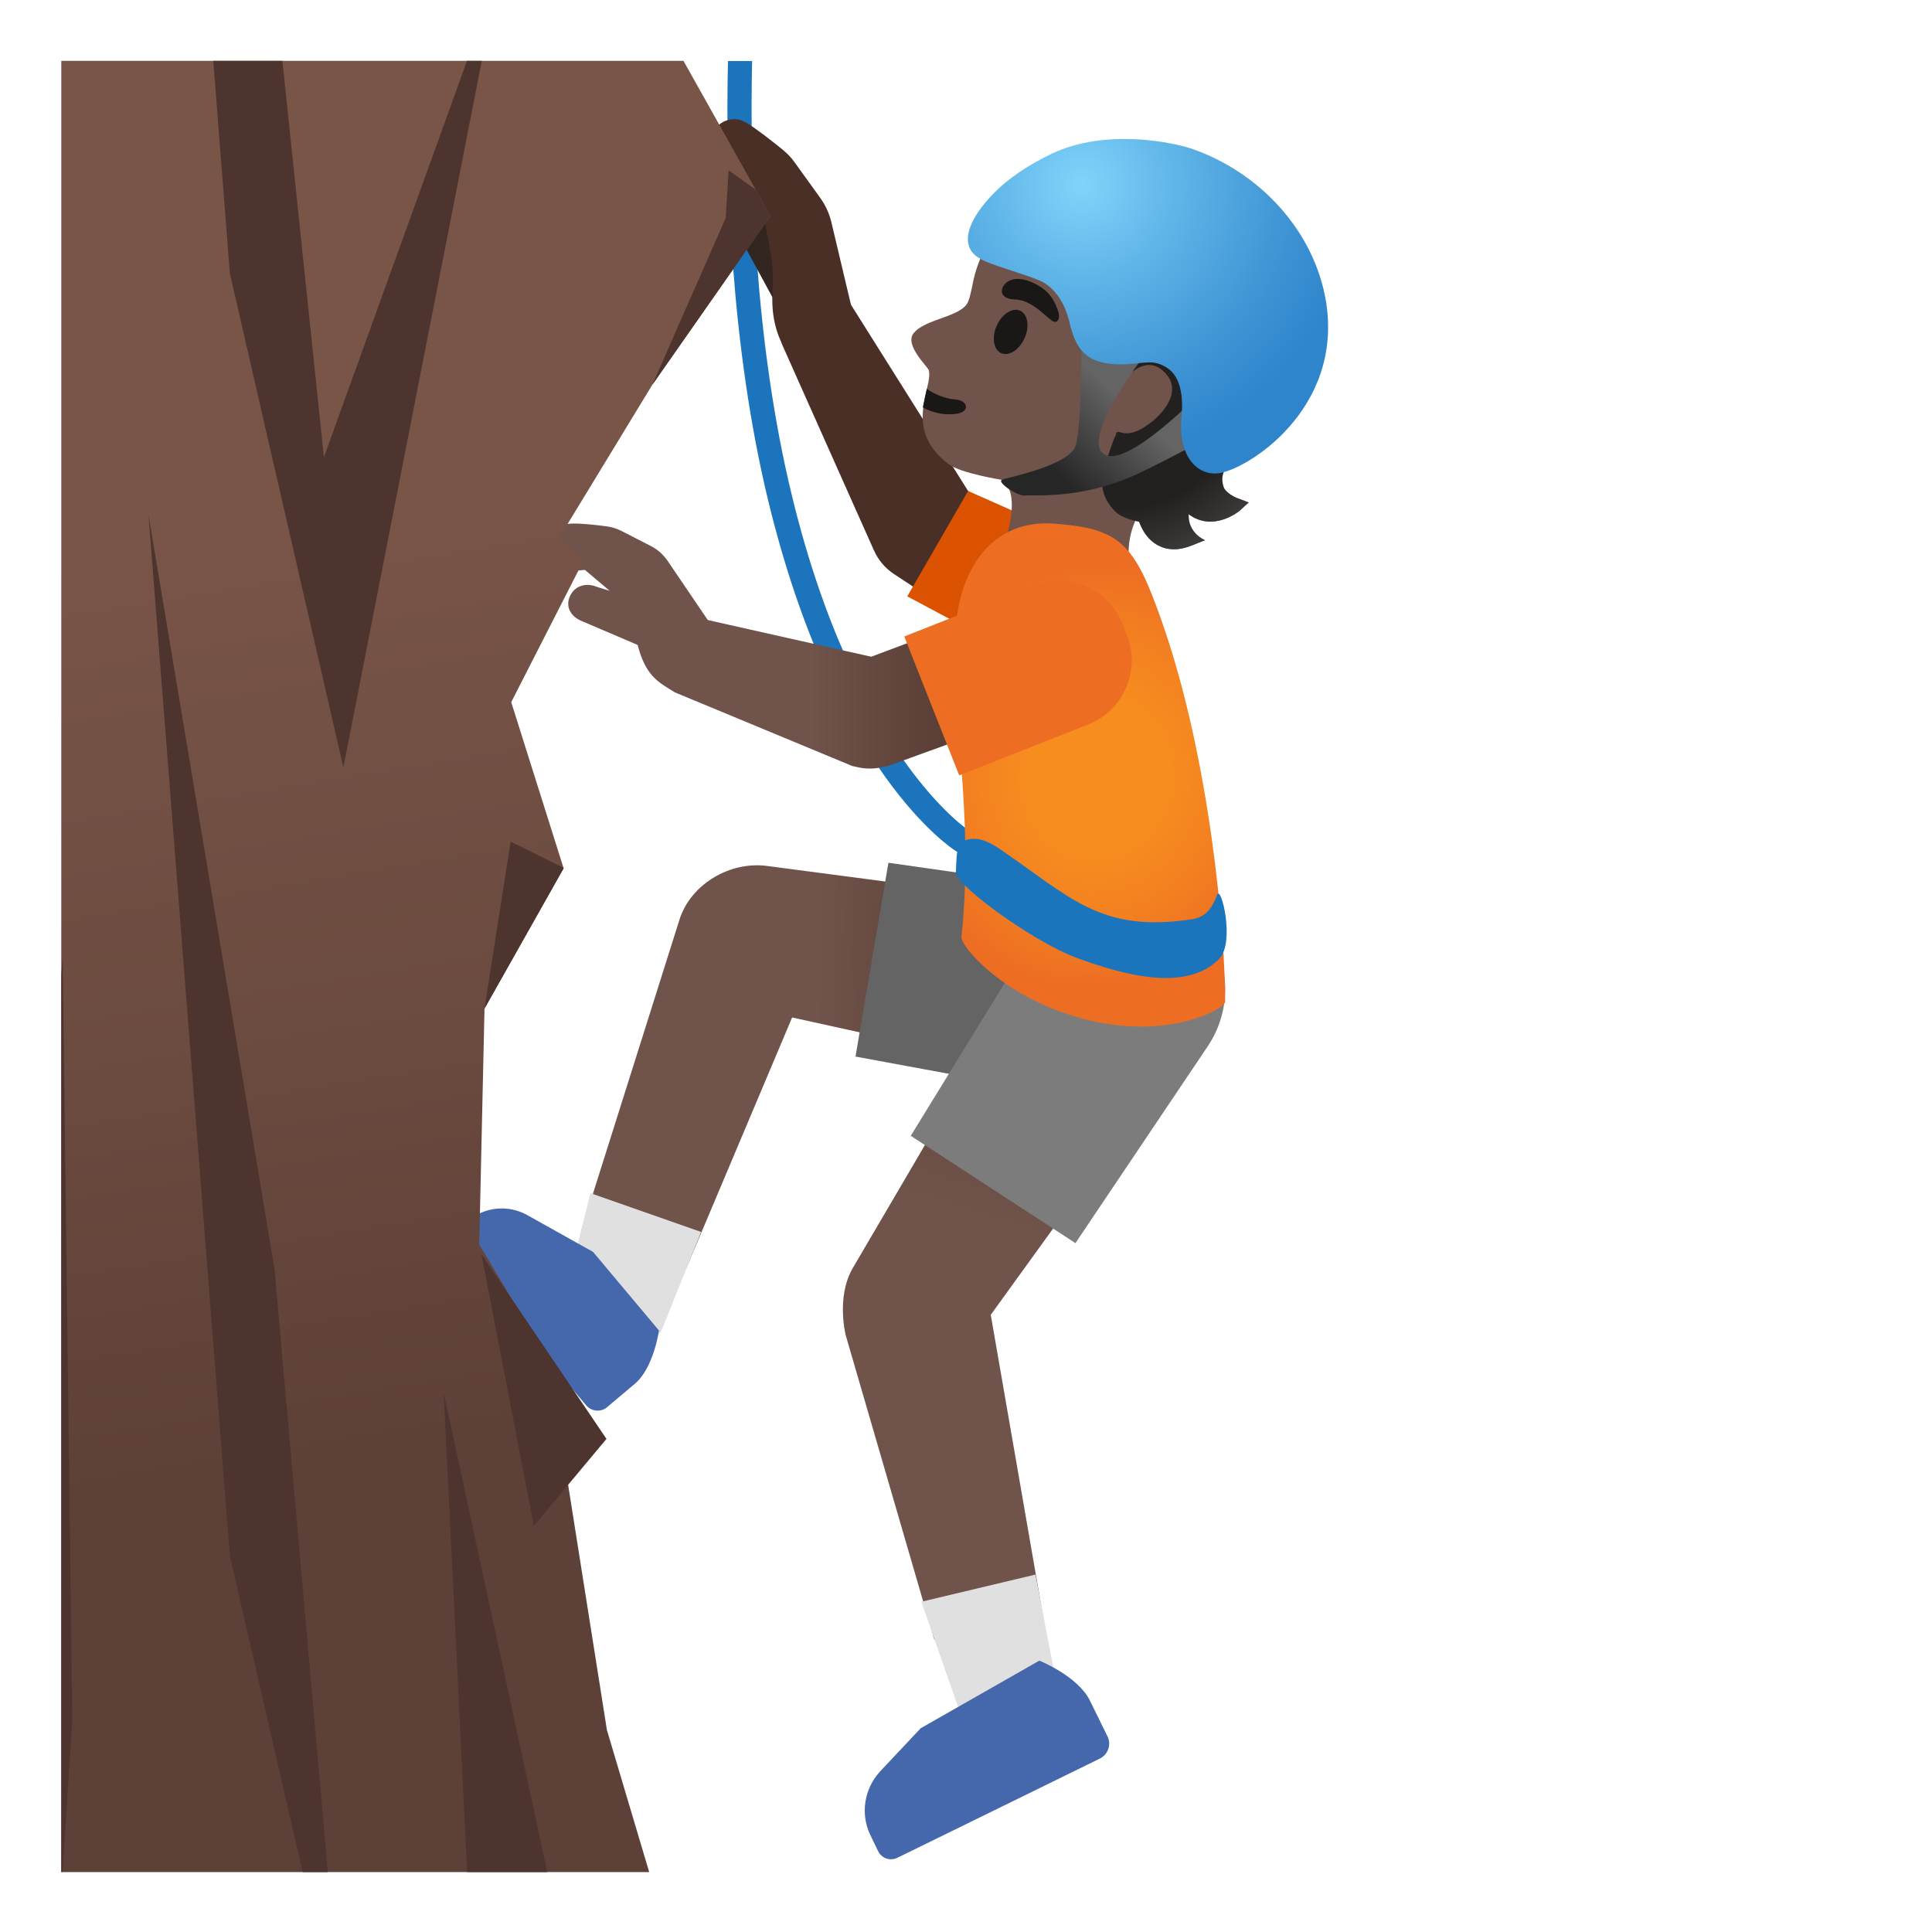 <svg viewBox="0 0 128 128" xmlns="http://www.w3.org/2000/svg">
  <defs>
    <radialGradient id="hairHighlights_1_" cx="25.824" cy="82.527" gradientTransform="matrix(0.025 1 0.894 -0.022 0 0)" gradientUnits="userSpaceOnUse" r="14.223">
      <stop offset="0.673" stop-color="#444140" stop-opacity="0"/>
      <stop offset="1" stop-color="#444140"/>
    </radialGradient>
    <linearGradient id="leg_2_" gradientTransform="matrix(1 0 0 -1 0 0)" gradientUnits="userSpaceOnUse" x1="63.622" x2="44.226" y1="-71.16" y2="-70.602">
      <stop offset="0" stop-color="#5C4037"/>
      <stop offset="0.5" stop-color="#70534A"/>
    </linearGradient>
    <linearGradient id="leg_3_" gradientTransform="matrix(1 0 0 -1 0 0)" gradientUnits="userSpaceOnUse" x1="72.098" x2="61.912" y1="-64.797" y2="-98.146">
      <stop offset="0" stop-color="#5C4037"/>
      <stop offset="0.5" stop-color="#70534A"/>
    </linearGradient>
    <linearGradient id="arm_1_" gradientTransform="matrix(1 0 0 -1 0 0)" gradientUnits="userSpaceOnUse" x1="61.797" x2="45.527" y1="-45.21" y2="-45.21">
      <stop offset="0" stop-color="#5C4037"/>
      <stop offset="0.5" stop-color="#70534A"/>
    </linearGradient>
    <linearGradient id="finger_2_" gradientTransform="matrix(1 0 0 -1 0 0)" gradientUnits="userSpaceOnUse" x1="61.797" x2="45.527" y1="-40.285" y2="-40.285">
      <stop offset="0" stop-color="#5C4037"/>
      <stop offset="0.5" stop-color="#70534A"/>
    </linearGradient>
    <linearGradient id="finger_3_" gradientTransform="matrix(1 0 0 -1 0 0)" gradientUnits="userSpaceOnUse" x1="61.797" x2="45.527" y1="-40.808" y2="-40.808">
      <stop offset="0" stop-color="#5C4037"/>
      <stop offset="0.5" stop-color="#70534A"/>
    </linearGradient>
    <linearGradient id="SVGID_1_" gradientTransform="matrix(0.733 0.68 0.68 -0.733 0 0)" gradientUnits="userSpaceOnUse" x1="73.135" x2="73.135" y1="31.176" y2="24.556">
      <stop offset="0" stop-color="#646464"/>
      <stop offset="0.995" stop-color="#262626"/>
    </linearGradient>
    <radialGradient id="SVGID_3_" cx="81.418" cy="-32.596" gradientTransform="matrix(0.98 0.197 0.218 -1.086 0 0)" gradientUnits="userSpaceOnUse" r="13.003">
      <stop offset="0.37" stop-color="#F78C1F"/>
      <stop offset="0.681" stop-color="#F37F21"/>
      <stop offset="0.998" stop-color="#ED6D23"/>
    </radialGradient>
    <linearGradient id="SVGID_4_" gradientTransform="matrix(1 0 0 -1 0 0)" gradientUnits="userSpaceOnUse" x1="15.922" x2="31.75" y1="2.435" y2="-95.031">
      <stop offset="0.364" stop-color="#795548"/>
      <stop offset="0.705" stop-color="#6C4B40"/>
      <stop offset="1" stop-color="#5D4037"/>
    </linearGradient>
    <radialGradient id="SVGID_2_" cx="64.099" cy="34.356" gradientTransform="matrix(0.789 0.614 0.614 -0.789 0 0)" gradientUnits="userSpaceOnUse" r="18.419">
      <stop offset="0" stop-color="#81D4FA"/>
      <stop offset="0.36" stop-color="#5EB3E7"/>
      <stop offset="0.775" stop-color="#3C92D3"/>
      <stop offset="1" stop-color="#2F85CC"/>
    </radialGradient>
  </defs>
  <path id="rope" d="M64.21,55.04 C64.14,54.99 56.65,50.07 52.47,32.85 C49.98,22.62 49.67,11.53 49.83,4.04 L48.23,4.04 C48.06,11.64 48.39,22.86 50.91,33.23 C55.27,51.17 63.03,56.2 63.35,56.4 C63.48,56.48 63.63,56.52 63.77,56.52 C64.04,56.52 64.3,56.39 64.45,56.15 C64.7,55.77 64.59,55.28 64.21,55.04 Z" fill="#1C75BC"/>
  <path id="tone_2_" d="M74.17,39.21 C74.14,39.08 74.06,38.97 73.95,38.9 L64.14,32.53 L56.09,19.73 C55.97,19.53 55.72,19.45 55.5,19.53 L52.91,20.44 C52.43,20.61 52.04,20.97 51.84,21.44 C51.64,21.91 51.64,22.44 51.85,22.9 L57.88,36.42 C57.89,36.44 57.9,36.46 57.91,36.48 C58.19,37.11 58.64,37.64 59.21,38.02 L69.94,45.08 C70.02,45.13 70.12,45.16 70.22,45.16 C70.25,45.16 70.29,45.16 70.32,45.15 C70.45,45.12 70.56,45.05 70.64,44.93 L74.1,39.6 C74.17,39.48 74.19,39.34 74.17,39.21 Z" fill="#4A2F27"/>
  <path d="M64.14,32.53 L60.11,39.51 L67.5,43.46 C69.66,44.81 72.56,43.96 73.7,42.12 C74.84,40.28 73.88,37.01 72.99,36.45 L64.14,32.53 Z" fill="#DB5200"/>
  <path id="head" d="M84.89,20.85 C84.45,16.62 81.11,11.88 77.04,10.65 C72.48,9.27 68.73,11.19 66.27,14.73 C65.38,16.01 64.74,17.42 64.5,18.53 C64.47,18.66 64.29,19.63 64.17,19.91 C63.82,21.02 61.31,21.07 60.52,22.09 C59.92,22.86 61.46,24.29 61.53,24.52 C61.86,25.64 59.74,28.42 62.86,30.76 C63.66,31.36 66.37,31.79 66.37,31.79 C67.91,32.83 66.3,36.7 66.3,36.7 L75.01,38.12 C75.01,38.12 73.57,34.47 77.79,31.56 C81.02,29.33 85.18,23.57 84.89,20.85 Z" fill="#70534A"/>
  <path id="mouth" d="M61.14,26.99 C61.81,27.37 62.65,27.54 63.44,27.4 C64.3,27.24 64.12,26.51 63.25,26.46 C62.72,26.43 61.91,26.14 61.4,25.76 L61.14,26.99 Z" fill="#1A1717"/>
  <path id="eye" d="M67.581,20.583 C68.091,20.809 68.225,21.622 67.881,22.4 C67.536,23.177 66.843,23.625 66.333,23.398 C65.823,23.172 65.689,22.359 66.034,21.581 C66.379,20.804 67.071,20.357 67.581,20.583 Z" fill="#1A1717"/>
  <path id="eyebrow" d="M67.25,19.84 C66.22,19.82 66.2,19.13 66.67,18.73 C67.02,18.44 67.68,18.31 68.71,18.87 C69.68,19.4 69.92,20.12 70.09,20.57 C70.26,21.02 70.11,21.37 69.86,21.32 C69.51,21.28 68.51,19.88 67.25,19.84 Z" fill="#1A1717"/>
  <path d="M81.56,30.69 C81.7,30.63 81.85,30.57 82.02,30.48 C84.11,29.52 84.57,26.7 84.79,24.67 C84.79,24.67 84.79,24.67 84.79,24.67 C84.82,24.41 84.83,24.14 84.85,23.87 C84.87,23.56 84.91,23.26 84.92,22.95 C84.93,22.29 84.9,21.64 84.78,21 C84.7,20.55 84.57,20.1 84.42,19.66 C84.26,19.23 84.07,18.8 83.86,18.39 C83.86,18.39 83.86,18.39 83.86,18.39 C83.69,18.05 83.49,17.73 83.29,17.41 C83.23,17.32 83.17,17.23 83.11,17.14 C82.94,16.89 82.76,16.65 82.58,16.42 C82.52,16.35 82.47,16.28 82.41,16.21 C82.17,15.92 81.91,15.64 81.64,15.38 C81.58,15.32 81.52,15.27 81.46,15.22 C81.24,15.01 81,14.81 80.77,14.62 C80.72,14.58 80.68,14.54 80.63,14.5 C80.59,14.47 80.54,14.44 80.49,14.4 C80.3,14.26 80.11,14.12 79.91,13.99 C79.82,13.93 79.73,13.87 79.64,13.81 C79.35,13.63 79.05,13.46 78.74,13.31 C78.74,13.31 78.74,13.31 78.74,13.31 C76.54,12.23 73.96,11.92 71.59,12.54 C71.13,12.66 70.67,12.82 70.24,13.03 C70.02,13.13 69.81,13.25 69.6,13.37 C68.99,13.74 68.44,14.22 68.04,14.78 C67.91,14.97 67.79,15.17 67.69,15.37 C67.59,15.57 67.51,15.8 67.44,16.03 C68.31,16.37 69.31,16.17 70.22,16.61 C71.1,17.04 71.94,17.61 72.86,17.91 C73.17,18.01 73.48,18.08 73.8,18.1 L73.8,18.1 L73.8,18.1 C74.13,18.12 74.47,18.1 74.8,18.09 C74.97,18.08 75.14,18.07 75.3,18.07 C75.39,18.11 75.45,18.14 75.45,18.14 C75.52,18.23 75.56,18.33 75.6,18.42 C75.84,19.15 75.22,20.09 74.6,21.15 C74.52,21.28 74.45,21.42 74.37,21.56 C74.26,21.76 74.16,21.96 74.06,22.16 C73.96,22.36 73.87,22.57 73.8,22.78 C73.74,22.94 73.7,23.1 73.66,23.26 C73.55,23.75 73.52,24.25 73.64,24.76 C73.67,24.88 73.7,24.99 73.73,25.1 C73.85,25.51 73.99,25.84 73.99,25.84 L73.99,25.84 L73.99,25.84 C73.99,25.84 74.27,25.36 74.71,24.92 C74.78,24.84 74.86,24.77 74.95,24.7 C75.08,24.59 75.21,24.49 75.35,24.41 C75.49,24.33 75.63,24.27 75.78,24.23 C75.89,24.2 75.99,24.18 76.1,24.18 C76.36,24.17 76.64,24.25 76.92,24.46 C76.98,24.5 77.02,24.54 77.07,24.59 C77.11,24.62 77.15,24.66 77.19,24.7 C77.23,24.74 77.26,24.78 77.29,24.82 C77.32,24.86 77.36,24.89 77.38,24.93 C77.41,24.97 77.43,25.01 77.45,25.05 C77.47,25.09 77.5,25.13 77.52,25.16 C77.54,25.2 77.55,25.25 77.57,25.29 C77.58,25.33 77.6,25.37 77.61,25.4 C77.62,25.44 77.63,25.49 77.63,25.53 C77.64,25.57 77.65,25.61 77.65,25.65 C77.65,25.7 77.65,25.74 77.65,25.78 C77.65,25.82 77.65,25.86 77.65,25.9 C77.65,25.95 77.64,25.99 77.63,26.04 C77.62,26.08 77.62,26.12 77.61,26.16 C77.6,26.21 77.58,26.26 77.57,26.3 C77.56,26.34 77.55,26.37 77.53,26.41 C77.51,26.46 77.49,26.51 77.46,26.56 C77.44,26.6 77.43,26.63 77.41,26.67 C77.39,26.72 77.36,26.76 77.33,26.81 C77.31,26.85 77.29,26.88 77.26,26.92 C77.23,26.97 77.19,27.01 77.16,27.06 C77.13,27.09 77.11,27.13 77.09,27.16 C77.05,27.21 77.01,27.26 76.97,27.31 C76.94,27.34 76.92,27.37 76.89,27.4 C76.85,27.45 76.8,27.49 76.76,27.54 C76.73,27.57 76.7,27.6 76.67,27.63 C76.62,27.67 76.57,27.72 76.53,27.76 C76.5,27.79 76.47,27.82 76.43,27.85 C76.37,27.9 76.31,27.95 76.24,28 C76.22,28.02 76.2,28.03 76.17,28.05 C76.08,28.12 75.99,28.18 75.9,28.24 C74.4,29.26 74,28.19 73.92,28.84 L73.92,28.84 C73.82,29 73.68,29.4 73.55,29.79 L73.55,29.79 L73.54,29.81 C73.37,30.3 73.23,30.78 73.23,30.78 L73.24,30.78 L73.06,31.36 C72.91,32.13 73.05,33.04 73.87,33.87 C74.27,34.28 75.02,34.48 75.47,34.57 C75.62,35 75.98,35.74 76.72,36.13 C77.04,36.3 77.39,36.39 77.77,36.39 C78.16,36.39 78.57,36.3 79.01,36.12 L79.83,35.79 C79.83,35.79 78.7,35.34 78.75,34.07 C80.36,35.27 82.07,33.89 82.11,33.85 L82.73,33.29 L81.97,33 C81.68,32.9 81.16,32.56 81.07,32.27 C80.72,31.24 81.49,30.75 81.56,30.69 Z" fill="#232020"/>
  <path id="hairHighlights" d="M81.56,30.69 C81.7,30.63 81.85,30.57 82.02,30.48 C84.11,29.52 84.57,26.7 84.79,24.67 C84.79,24.67 84.79,24.67 84.79,24.67 C84.82,24.41 84.83,24.14 84.85,23.87 C84.87,23.56 84.91,23.26 84.92,22.95 C84.93,22.29 84.9,21.64 84.78,21 C84.7,20.55 84.57,20.1 84.42,19.66 C84.26,19.23 84.07,18.8 83.86,18.39 C83.86,18.39 83.86,18.39 83.86,18.39 C83.69,18.05 83.49,17.73 83.29,17.41 C83.23,17.32 83.17,17.23 83.11,17.14 C82.94,16.89 82.76,16.65 82.58,16.42 C82.52,16.35 82.47,16.28 82.41,16.21 C82.17,15.92 81.91,15.64 81.64,15.38 C81.58,15.32 81.52,15.27 81.46,15.22 C81.24,15.01 81,14.81 80.77,14.62 C80.72,14.58 80.68,14.54 80.63,14.5 C80.59,14.47 80.54,14.44 80.49,14.4 C80.3,14.26 80.11,14.12 79.91,13.99 C79.82,13.93 79.73,13.87 79.64,13.81 C79.35,13.63 79.05,13.46 78.74,13.31 C78.74,13.31 78.74,13.31 78.74,13.31 C76.54,12.23 73.96,11.92 71.59,12.54 C71.13,12.66 70.67,12.82 70.24,13.03 C70.02,13.13 69.81,13.25 69.6,13.37 C68.99,13.74 68.44,14.22 68.04,14.78 C67.91,14.97 67.79,15.17 67.69,15.37 C67.59,15.57 67.51,15.8 67.44,16.03 C68.31,16.37 69.31,16.17 70.22,16.61 C71.1,17.04 71.94,17.61 72.86,17.91 C73.17,18.01 73.48,18.08 73.8,18.1 L73.8,18.1 L73.8,18.1 C74.13,18.12 74.47,18.1 74.8,18.09 C74.97,18.08 75.14,18.07 75.3,18.07 C75.39,18.11 75.45,18.14 75.45,18.14 C75.52,18.23 75.56,18.33 75.6,18.42 C75.84,19.15 75.22,20.09 74.6,21.15 C74.52,21.28 74.45,21.42 74.37,21.56 C74.26,21.76 74.16,21.96 74.06,22.16 C73.96,22.36 73.87,22.57 73.8,22.78 C73.74,22.94 73.7,23.1 73.66,23.26 C73.55,23.75 73.52,24.25 73.64,24.76 C73.67,24.88 73.7,24.99 73.73,25.1 C73.85,25.51 73.99,25.84 73.99,25.84 L73.99,25.84 L73.99,25.84 C73.99,25.84 74.27,25.36 74.71,24.92 C74.78,24.84 74.86,24.77 74.95,24.7 C75.08,24.59 75.21,24.49 75.35,24.41 C75.49,24.33 75.63,24.27 75.78,24.23 C75.89,24.2 75.99,24.18 76.1,24.18 C76.36,24.17 76.64,24.25 76.92,24.46 C76.98,24.5 77.02,24.54 77.07,24.59 C77.11,24.62 77.15,24.66 77.19,24.7 C77.23,24.74 77.26,24.78 77.29,24.82 C77.32,24.86 77.36,24.89 77.38,24.93 C77.41,24.97 77.43,25.01 77.45,25.05 C77.47,25.09 77.5,25.13 77.52,25.16 C77.54,25.2 77.55,25.25 77.57,25.29 C77.58,25.33 77.6,25.37 77.61,25.4 C77.62,25.44 77.63,25.49 77.63,25.53 C77.64,25.57 77.65,25.61 77.65,25.65 C77.65,25.7 77.65,25.74 77.65,25.78 C77.65,25.82 77.65,25.86 77.65,25.9 C77.65,25.95 77.64,25.99 77.63,26.04 C77.62,26.08 77.62,26.12 77.61,26.16 C77.6,26.21 77.58,26.26 77.57,26.3 C77.56,26.34 77.55,26.37 77.53,26.41 C77.51,26.46 77.49,26.51 77.46,26.56 C77.44,26.6 77.43,26.63 77.41,26.67 C77.39,26.72 77.36,26.76 77.33,26.81 C77.31,26.85 77.29,26.88 77.26,26.92 C77.23,26.97 77.19,27.01 77.16,27.06 C77.13,27.09 77.11,27.13 77.09,27.16 C77.05,27.21 77.01,27.26 76.97,27.31 C76.94,27.34 76.92,27.37 76.89,27.4 C76.85,27.45 76.8,27.49 76.76,27.54 C76.73,27.57 76.7,27.6 76.67,27.63 C76.62,27.67 76.57,27.72 76.53,27.76 C76.5,27.79 76.47,27.82 76.43,27.85 C76.37,27.9 76.31,27.95 76.24,28 C76.22,28.02 76.2,28.03 76.17,28.05 C76.08,28.12 75.99,28.18 75.9,28.24 C74.4,29.26 74,28.19 73.92,28.84 L73.92,28.84 C73.82,29 73.68,29.4 73.55,29.79 L73.55,29.79 L73.54,29.81 C73.37,30.3 73.23,30.78 73.23,30.78 L73.24,30.78 L73.06,31.36 C72.91,32.13 73.05,33.04 73.87,33.87 C74.27,34.28 75.02,34.48 75.47,34.57 C75.62,35 75.98,35.74 76.72,36.13 C77.04,36.3 77.39,36.39 77.77,36.39 C78.16,36.39 78.57,36.3 79.01,36.12 L79.83,35.79 C79.83,35.79 78.7,35.34 78.75,34.07 C80.36,35.27 82.07,33.89 82.11,33.85 L82.73,33.29 L81.97,33 C81.68,32.9 81.16,32.56 81.07,32.27 C80.72,31.24 81.49,30.75 81.56,30.69 Z" fill="url(#hairHighlights_1_)"/>
  <path d="M71.17,29.74 C70.32,30.99 66.55,31.67 66.37,31.79 C66.05,31.97 67.45,32.9 67.91,32.83 C68.37,32.76 71.57,33.13 75.27,31.44 C76.93,30.68 81.08,28.46 81.08,28.46 L79.77,25.8 C79.77,25.8 74.57,31.23 73.09,30.05 C71.61,28.87 76.09,23.18 76.09,23.18 L71.65,21.96 C71.65,21.96 71.7,28.97 71.17,29.74 Z" fill="url(#SVGID_1_)"/>
  <path d="M79.03,9.88 C77.73,9.42 73.23,8.49 69.69,10.18 C68.2,10.89 66.76,11.81 65.64,13.01 C65.03,13.67 64.04,14.91 64.13,15.97 C64.19,16.7 64.71,17.05 65.18,17.27 C66.06,17.69 68.59,18.36 69.2,18.75 C70.6,19.65 70.84,21.36 70.95,21.74 C71.35,23.08 71.92,24.14 74.25,24.14 C75.64,24.14 76.24,23.78 77.12,24.25 C77.73,24.57 78.49,25.3 78.28,27.65 C78.04,30.26 79.34,31.5 80.69,31.36 C82.55,31.17 89.02,27.16 87.85,19.97 C87.07,15.3 83.49,11.45 79.03,9.88 Z" fill="url(#SVGID_2_)"/>
  <path id="leg" d="M45.02,60.92 C45.77,58.56 48.38,57.05 50.81,57.37 L74.21,60.45 L72.29,71.77 L52.48,67.41 L45.45,84.07 L38.49,81.61 C38.48,81.62 44.76,61.76 45.02,60.92 Z" fill="url(#leg_2_)"/>
  <path d="M46.45,81.62 L39.12,79.05 L37.36,86.09 L43.75,88.34 Z" fill="#E0E0E0"/>
  <path d="M80.1,67.28 C80.73,63.56 78.23,60.03 74.51,59.4 L74.51,59.39 L58.86,57.16 L56.68,70 L72.22,72.87 C75.93,73.51 79.46,71 80.1,67.28 Z" fill="#646464"/>
  <path d="M38.83,93.1 C39.18,93.52 39.81,93.58 40.22,93.23 L42.06,91.68 C43.31,90.63 43.66,88.15 43.66,88.15 L39.29,82.94 L34.91,80.49 C33.67,79.81 32.15,79.95 31.07,80.84 L30.24,81.53 C29.88,81.83 29.83,82.38 30.14,82.75 L38.83,93.1 Z" fill="#4568AD"/>
  <path id="leg_1_" d="M56.5,84.01 C57.63,82.08 68.42,63.68 68.42,63.68 L78.04,69.95 L65.64,87.11 L69.08,106.93 L61.9,108.63 L56.05,88.53 C56.04,88.53 55.37,85.94 56.5,84.01 Z" fill="url(#leg_3_)"/>
  <path d="M68.6,104.32 L61.04,106.12 L64,114.59 L69.97,111.43 Z" fill="#E0E0E0"/>
  <path d="M78.07,59.79 C74.91,57.73 70.68,58.62 68.62,61.78 L68.62,61.78 L60.34,75.25 L71.25,82.36 L80.07,69.24 C82.12,66.09 81.23,61.85 78.07,59.79 Z" fill="#7C7C7C"/>
  <path d="M72.87,116.51 C73.41,116.24 73.64,115.59 73.38,115.05 L72.21,112.67 C71.42,111.05 68.86,110.02 68.86,110.02 L61,114.5 L58.31,117.36 C57.25,118.51 56.99,120.18 57.66,121.57 L58.18,122.65 C58.41,123.12 58.98,123.32 59.46,123.08 L72.87,116.51 Z" fill="#4568AD"/>
  <path d="M69.82,34.69 C65.25,34.37 63.32,38.47 63.32,42.19 C63.32,50.1 64.46,54.58 63.7,62.1 C63.65,62.61 65.96,65.54 70.52,67.12 C76.87,69.32 81.17,66.82 81.17,66.38 C81.17,61.96 80.19,50.3 76.97,41.16 C75.16,35.99 74.22,35.01 69.82,34.69 Z" fill="url(#SVGID_3_)"/>
  <path d="M51.56,15.28 C51.13,14.56 50.44,14.2 49.72,14.63 C49,15.06 49.06,15.87 49.49,16.59 L52.46,22.06 C52.48,22.1 52.51,22.13 52.54,22.17 C53.42,21.74 54.29,21.1 55.06,20.48 L51.56,15.28 Z" fill="#33251F"/>
  <path id="tone" d="M55.93,21.16 L56.44,20.45 L55.08,14.72 C54.94,14.14 54.7,13.61 54.35,13.12 L52.65,10.76 C52.42,10.43 52.13,10.14 51.81,9.88 C51.21,9.39 50.1,8.52 49.48,8.15 C49.14,7.95 48.74,7.79 48.17,7.97 C47.73,8.11 47.41,8.42 47.24,8.84 C47.06,9.29 47.11,9.82 47.37,10.3 C47.68,10.87 48.46,11.34 49.06,11.63 C49.17,11.68 49.25,11.77 49.3,11.87 L50.59,14.54 C50.68,14.72 50.73,14.9 50.75,15.09 C50.78,15.37 50.84,15.66 50.91,15.99 C51.07,16.77 51.28,17.73 51.18,19.4 C51.05,21.53 51.85,22.84 51.89,22.9 L52.23,23.18 L52.62,22.97 C52.64,22.96 52.82,22.61 52.77,22.45 C52.77,22.45 52.75,22.4 52.73,22.33 C53.35,21.98 54.64,21.22 55.55,20.54 C55.72,20.83 55.93,21.16 55.93,21.16 Z" fill="#4A2F27"/>
  <path id="arm" d="M71.17,45.74 L68.95,39.83 C68.9,39.71 68.81,39.61 68.69,39.55 C68.57,39.49 68.43,39.49 68.31,39.54 L57.72,43.51 L46.36,40.96 C45.36,40.68 44.29,41.3 43.78,42.49 C43.31,43.59 43.41,45.11 44.71,45.87 L56.44,50.74 C56.5,50.76 56.56,50.78 56.62,50.78 C56.95,50.87 57.29,50.92 57.63,50.92 C57.98,50.92 58.33,50.87 58.67,50.77 C58.73,50.77 58.79,50.77 58.85,50.74 L70.87,46.39 C71,46.35 71.1,46.25 71.15,46.13 C71.21,46 71.21,45.86 71.17,45.74 Z" fill="url(#arm_1_)"/>
  <path d="M59.91,42.17 L63.55,51.37 L72.09,48 C74.44,47.07 75.58,44.42 74.66,42.07 L74.38,41.36 C73.45,39.01 70.8,37.87 68.45,38.79 L59.91,42.17 Z" fill="#ED6D23"/>
  <path id="finger_1_" d="M44.24,37.17 C43.95,36.75 43.59,36.42 43.15,36.19 L41.16,35.17 C40.86,35.02 40.54,34.92 40.19,34.87 C39.43,34.77 38.41,34.66 37.83,34.69 C37.36,34.71 37.05,34.87 36.73,35.22 C36.39,35.6 36.22,36.08 36.27,36.55 C36.31,36.95 36.51,37.3 36.83,37.53 C37.2,37.8 37.82,37.88 38.67,37.76 C38.72,37.75 38.76,37.76 38.78,37.78 L40.54,39.27 C40.64,39.35 40.71,39.45 40.77,39.57 C40.87,39.79 41,40 41.15,40.24 C41.48,40.77 41.9,41.44 42.27,42.82 C42.76,44.67 43.55,45.15 44.38,45.67 L44.78,45.87 L44.57,45.11 C44.58,45.09 44.67,44.99 44.81,44.77 C44.67,44.67 44.55,44.52 44.44,44.41 C44.43,44.4 44.42,44.38 44.41,44.37 C44.87,43.68 45.54,42.65 46.02,41.8 L46.02,41.81 C46.02,41.81 46.18,41.85 46.27,41.84 C46.37,41.83 46.47,41.84 46.56,41.86 C46.65,41.69 46.73,41.53 46.8,41.38 L46.92,41.12 L44.24,37.17 Z" fill="url(#finger_2_)"/>
  <path id="finger" d="M43.55,40.12 L39.51,38.87 C39.12,38.71 38.76,38.72 38.44,38.84 C38.12,38.96 37.88,39.21 37.74,39.55 C37.46,40.22 37.82,40.88 38.62,41.18 L42.46,42.82 C42.46,42.82 42.47,42.82 42.48,42.83 C42.51,42.84 42.57,42.86 42.59,42.86 C42.76,42.9 42.97,42.83 43.04,42.69 C43.16,42.44 43.18,42.37 43.18,42.37 L43.16,42.36 L43.68,40.88 C43.68,40.88 43.69,40.88 43.69,40.88 C43.77,40.61 43.75,40.75 43.8,40.54 C43.85,40.36 43.74,40.18 43.55,40.12 Z" fill="url(#finger_3_)"/>
  <path d="M43.22,25.49 L37.09,35.56 L38.59,37.27 L33.87,46.52 L37.33,57.49 L37.34,57.53 L32.1,66.82 L31.75,82.45 L33.84,85.95 L33.85,85.96 L36.34,90.14 L37.64,98.37 L40.21,114.62 L43.01,124.03 L4.06,124.03 L4.06,4.03 L45.28,4.03 L50.07,12.57 L51.04,14.31 Z" fill="url(#SVGID_4_)"/>
  <path d="M36.26,124.03 L29.4,92.31 L30.95,124.03 Z" fill="#4E342E"/>
  <path d="M20.05,124.03 L21.72,124.03 L18.19,84.08 L9.84,34.12 L15.23,103.08 Z" fill="#4E342E"/>
  <path d="M4.14,124.03 L4.79,114 L4.15,63.36 L4.06,64.59 L4.06,124.03 Z" fill="#4E342E"/>
  <path d="M30.94,4.03 L21.46,30.29 L18.71,4.03 L14.13,4.03 L15.23,18.12 L22.75,50.84 L31.92,4.03 Z" fill="#4E342E"/>
  <path d="M37.34,57.53 L32.1,66.82 L33.83,55.76 L37.33,57.49 Z" fill="#4E342E"/>
  <path d="M51.04,14.31 L43.22,25.49 L48.08,14.44 L48.27,11.28 L50.07,12.57 Z" fill="#4E342E"/>
  <path d="M35.37,101.09 L40.18,95.33 L31.89,83.08 Z" fill="#4E342E"/>
  <path d="M80.78,63.52 C78.55,65.82 74.19,64.5 71.41,63.49 C68.43,62.41 63.28,58.6 63.33,57.81 C63.37,57.07 63.33,55.89 63.79,55.72 C64.37,55.51 65.01,55.41 66.24,56.25 C70.9,59.42 72.91,61.84 78.99,60.9 C80.11,60.73 80.42,59.81 80.64,59.28 C80.91,58.62 81.83,62.44 80.78,63.52 Z" fill="#1B75BC"/>
</svg>